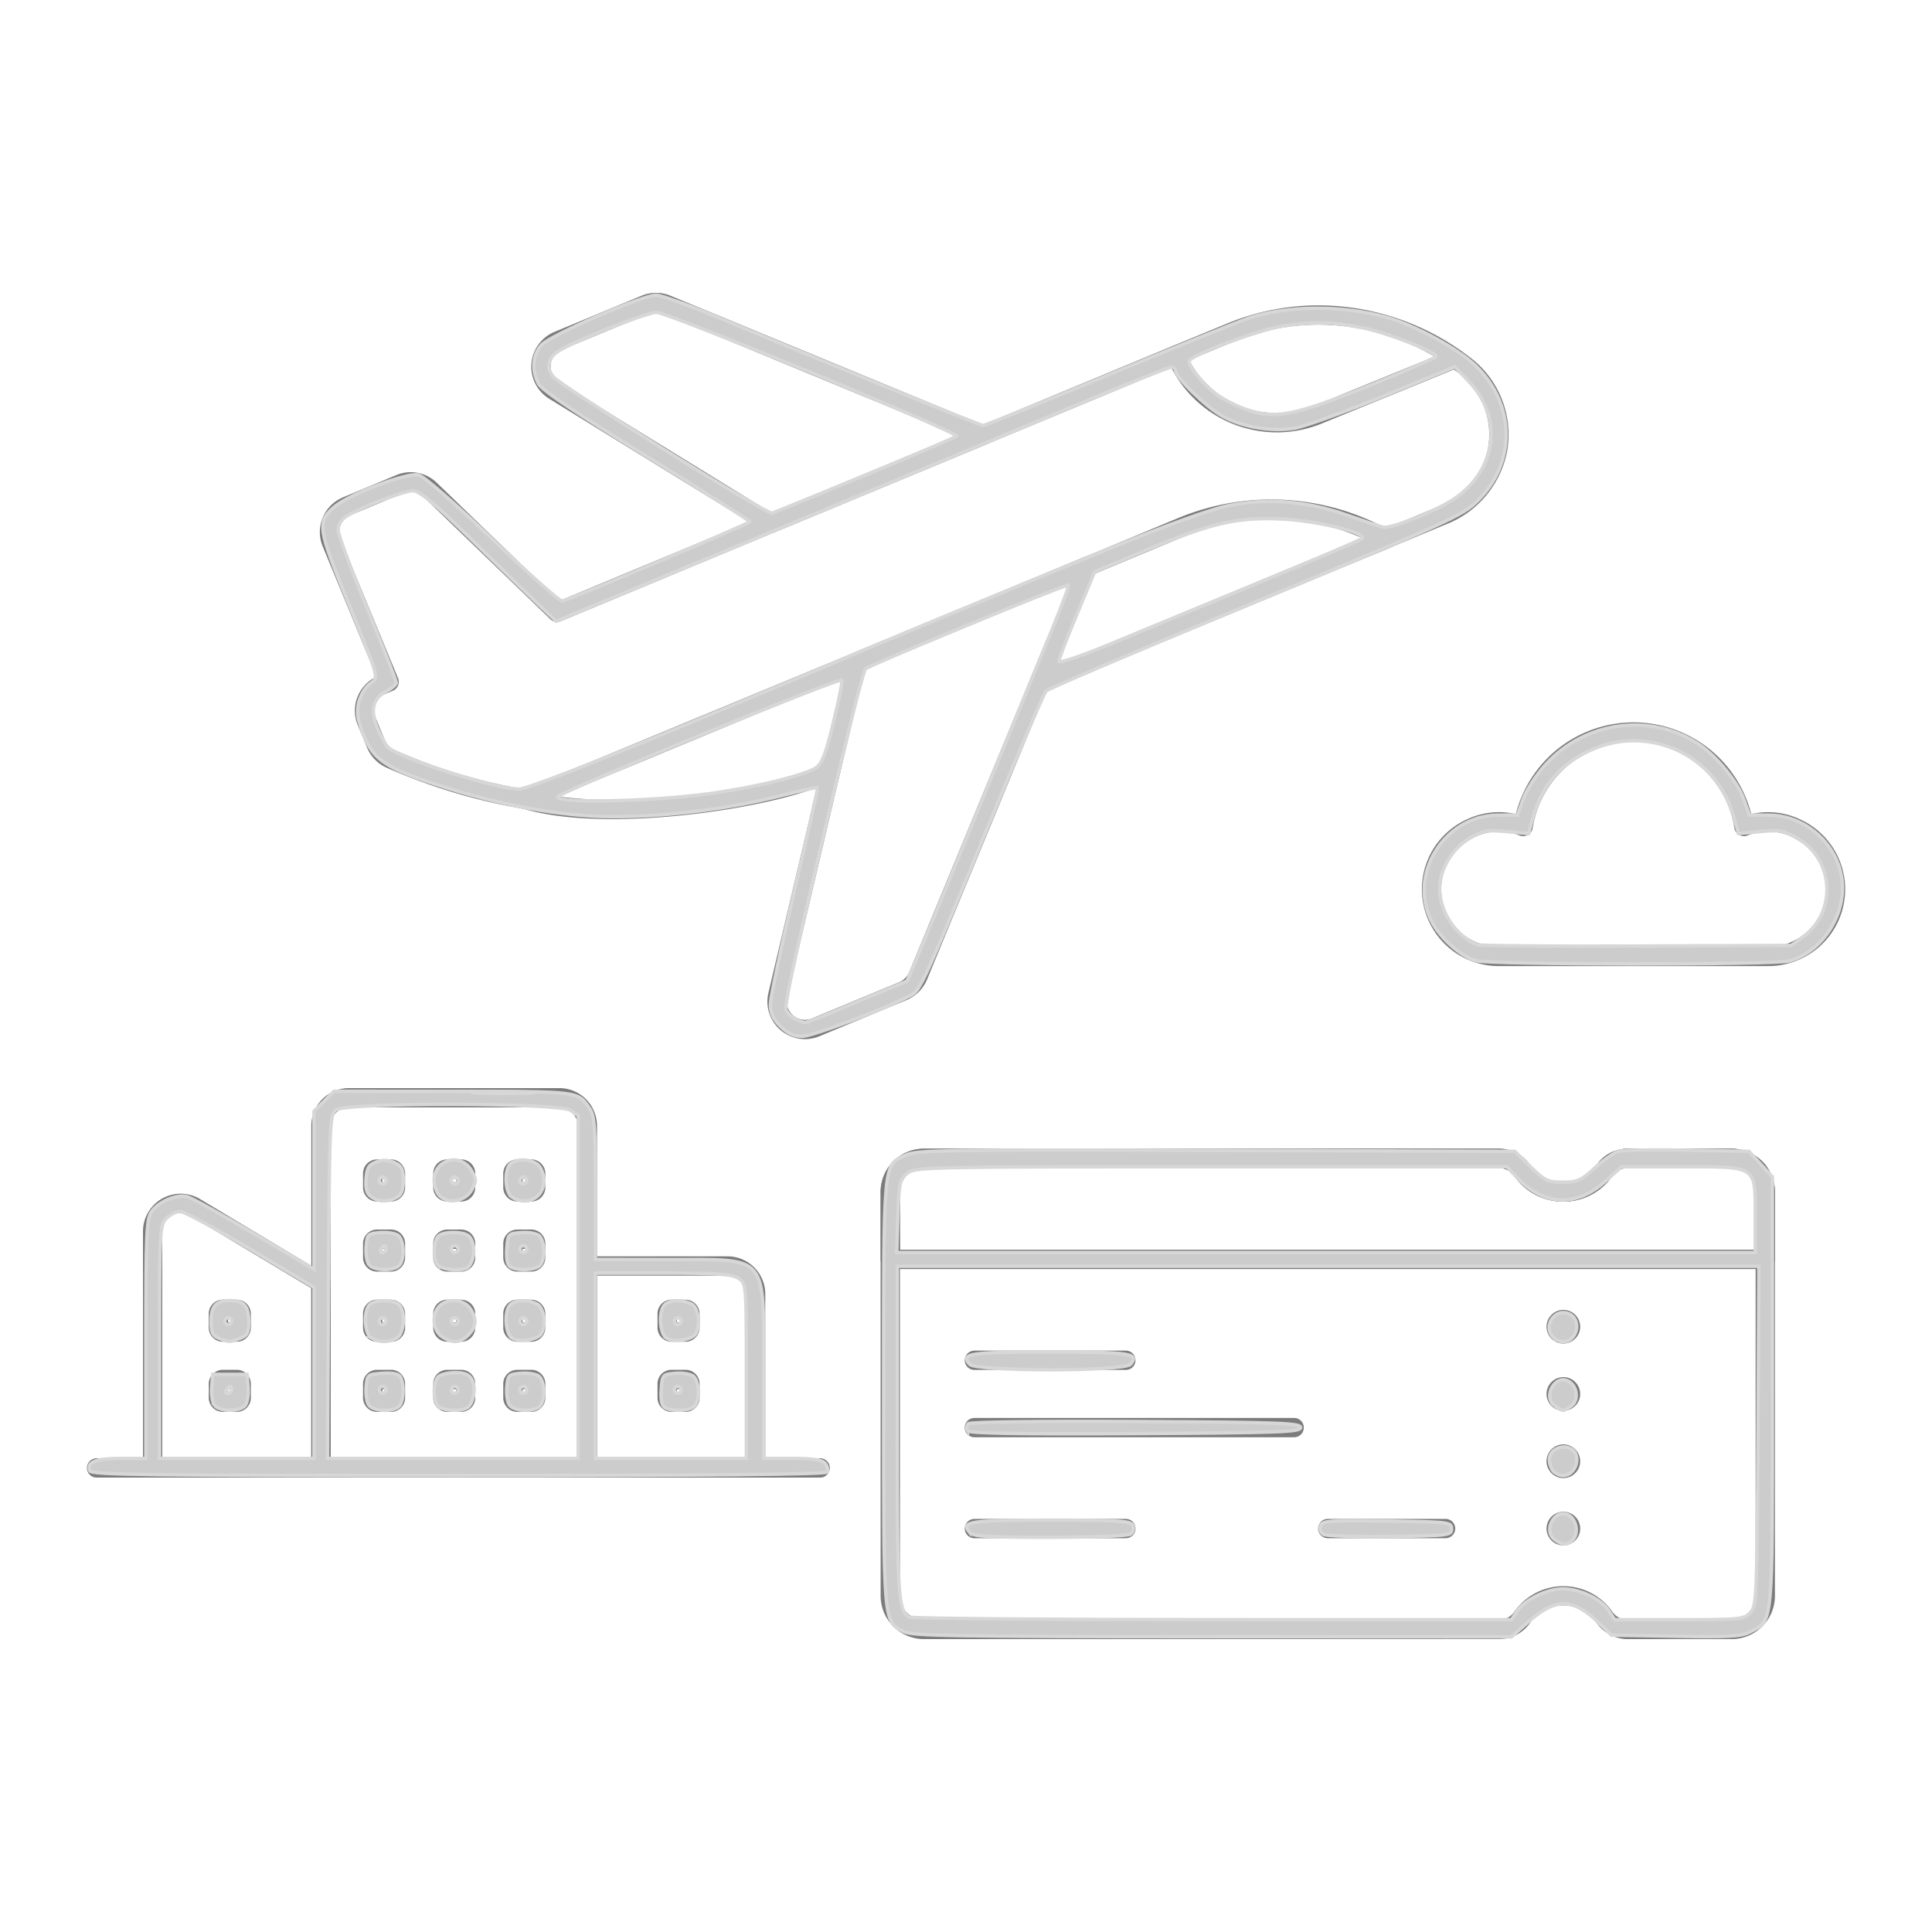 <?xml version="1.0" encoding="UTF-8" standalone="no"?>
<svg
   xmlns:dc="http://purl.org/dc/elements/1.1/"
   xmlns:cc="http://creativecommons.org/ns#"
   xmlns:rdf="http://www.w3.org/1999/02/22-rdf-syntax-ns#"
   xmlns:svg="http://www.w3.org/2000/svg"
   xmlns="http://www.w3.org/2000/svg"
   xmlns:sodipodi="http://sodipodi.sourceforge.net/DTD/sodipodi-0.dtd"
   xmlns:inkscape="http://www.inkscape.org/namespaces/inkscape"
   inkscape:version="1.0 (4035a4f, 2020-05-01)"
   sodipodi:docname="takeoff-ticket.svg"
   id="svg1050"
   height="400"
   width="400"
   viewBox="0 0 400 400"
   version="1.1">
  <defs
     id="defs1054" />
  <sodipodi:namedview
     inkscape:current-layer="svg1050"
     inkscape:window-maximized="0"
     inkscape:window-y="23"
     inkscape:window-x="0"
     inkscape:cy="200"
     inkscape:cx="200"
     inkscape:zoom="1.4075"
     showgrid="false"
     id="namedview1052"
     inkscape:window-height="880"
     inkscape:window-width="1497"
     inkscape:pageshadow="2"
     inkscape:pageopacity="0"
     guidetolerance="10"
     gridtolerance="10"
     objecttolerance="10"
     borderopacity="1"
     bordercolor="#666666"
     pagecolor="#ffffff" />
  <g
     id="g1048"
     transform="matrix(4,0,0,4,0,0)">
    <path
       id="path972"
       stroke-linejoin="round"
       stroke-linecap="round"
       stroke="#7c7c7c"
       fill="none"
       d="M5 75.98L7.903 75.98 16.613 75.98 30.403 75.98 39.113 75.98 42.452 75.98" />
    <path
       id="path974"
       stroke-linejoin="round"
       stroke-linecap="round"
       stroke="#7c7c7c"
       fill="none"
       d="M77.508,23.315a4.6,4.6,0,0,1-2.831,3.354L71.716,27.9,53.789,35.335l2.5-6.024L44.324,34.275l-1.306,5.516c-1.176,1.176-11.042,3.018-15.823,1.582a29.117,29.117,0,0,1-6.968-2.09,1.451,1.451,0,0,1-.769-.784l-.479-1.161a1.442,1.442,0,0,1,.784-1.887l.377-.16-2.975-7.2a1.441,1.441,0,0,1,.783-1.887l2.744-1.147a1.427,1.427,0,0,1,1.568.291l6.575,6.343L39.868,27.1l11.017-4.573,9.988-4.151,2.816-1.161a11.831,11.831,0,0,1,5.5-.871,12.337,12.337,0,0,1,5.85,2.018c.391.259.834.6.842.609A4.5,4.5,0,0,1,77.508,23.315Z" />
    <path
       id="path976"
       stroke-linejoin="round"
       stroke-linecap="round"
       stroke="#7c7c7c"
       fill="none"
       d="M71.716,27.9,53.789,35.335l2.5-6.024,4.949-2.062A12.079,12.079,0,0,1,71.716,27.9Z" />
    <path
       id="path978"
       stroke-linejoin="round"
       stroke-linecap="round"
       stroke="#7c7c7c"
       fill="none"
       d="M39.873,27.1,28.692,20.216a1.451,1.451,0,0,1,.2-2.577l4.509-1.871a1.45,1.45,0,0,1,1.111,0L50.881,22.53Z" />
    <path
       id="path980"
       stroke-linejoin="round"
       stroke-linecap="round"
       stroke="#7c7c7c"
       fill="none"
       d="M43.018,39.806l-2.758,11.7a1.445,1.445,0,0,0,1.959,1.669L46.734,51.3a1.485,1.485,0,0,0,.784-.784l6.271-15.184,2.5-6.024L44.324,34.275l-1.306,5.516" />
    <path
       id="path982"
       stroke-linejoin="round"
       stroke-linecap="round"
       stroke="#7c7c7c"
       fill="none"
       d="M43.018 39.806L43.018 39.791" />
    <path
       id="path984"
       stroke-linejoin="round"
       stroke-linecap="round"
       stroke="#7c7c7c"
       fill="none"
       d="M92.9,42.835a3.359,3.359,0,0,0-2.635-.056,5.783,5.783,0,0,0-11.427,0,3.362,3.362,0,0,0-2.628.052,3.476,3.476,0,0,0,1.374,6.674H91.516a3.475,3.475,0,0,0,1.381-6.67Z" />
    <path
       id="path986"
       stroke-linejoin="round"
       stroke-linecap="round"
       stroke="#7c7c7c"
       fill="none"
       d="M84.232,59.956a1.461,1.461,0,0,0-1.19.637,2.592,2.592,0,0,1-4.246,0,1.461,1.461,0,0,0-1.19-.637H47.823A1.742,1.742,0,0,0,46.081,61.7V82.6a1.742,1.742,0,0,0,1.742,1.741H77.606a1.459,1.459,0,0,0,1.19-.637,2.593,2.593,0,0,1,4.246,0,1.459,1.459,0,0,0,1.19.637h5.4A1.742,1.742,0,0,0,91.371,82.6V61.7a1.742,1.742,0,0,0-1.742-1.742Z" />
    <path
       id="path988"
       fill="#7c7c7c"
       d="M80.919,67.8a.871.871,0,1,0,.871.871.871.871,0,0,0-.871-.871Z" />
    <path
       id="path990"
       fill="#7c7c7c"
       d="M80.919,71.279a.871.871,0,1,0,.871.871.871.871,0,0,0-.871-.871Z" />
    <path
       id="path992"
       fill="#7c7c7c"
       d="M80.919,74.763a.871.871,0,1,0,.871.871.871.871,0,0,0-.871-.871Z" />
    <path
       id="path994"
       fill="#7c7c7c"
       d="M80.919,78.247a.871.871,0,1,0,.871.871.871.871,0,0,0-.871-.871Z" />
    <path
       id="path996"
       stroke-linejoin="round"
       stroke-linecap="round"
       stroke="#7c7c7c"
       fill="none"
       d="M50.435 79.118L58.274 79.118" />
    <path
       id="path998"
       stroke-linejoin="round"
       stroke-linecap="round"
       stroke="#7c7c7c"
       fill="none"
       d="M68.726 79.118L74.823 79.118" />
    <path
       id="path1000"
       stroke-linejoin="round"
       stroke-linecap="round"
       stroke="#7c7c7c"
       fill="none"
       d="M50.435 70.408L58.274 70.408" />
    <path
       id="path1002"
       stroke-linejoin="round"
       stroke-linecap="round"
       stroke="#7c7c7c"
       fill="none"
       d="M50.435 73.892L66.984 73.892" />
    <path
       id="path1004"
       stroke-linejoin="round"
       stroke-linecap="round"
       stroke="#7c7c7c"
       fill="none"
       d="M89.629,59.956h-5.4a1.461,1.461,0,0,0-1.19.637,2.592,2.592,0,0,1-4.246,0,1.461,1.461,0,0,0-1.19-.637H47.823A1.742,1.742,0,0,0,46.081,61.7v3.484h45.29V61.7A1.742,1.742,0,0,0,89.629,59.956Z" />
    <path
       id="path1006"
       stroke-linejoin="round"
       stroke-linecap="round"
       stroke="#7c7c7c"
       fill="none"
       d="M30.4,75.98H16.613V58.27a1.452,1.452,0,0,1,1.452-1.451H28.952A1.451,1.451,0,0,1,30.4,58.27Z" />
    <path
       id="path1008"
       stroke-linejoin="round"
       stroke-linecap="round"
       stroke="#7c7c7c"
       fill="none"
       d="M37.661,65.528H30.4V75.98h8.71v-9A1.452,1.452,0,0,0,37.661,65.528Z" />
    <path
       id="path1010"
       stroke-linejoin="round"
       stroke-linecap="round"
       stroke="#7c7c7c"
       fill="none"
       d="M16.613,75.98H7.9V63.737a1.452,1.452,0,0,1,2.2-1.244L16.613,66.4Z" />
    <path
       id="path1012"
       fill="#7c7c7c"
       d="M11.984,68.27v.178h-.178V68.27h.178m.274-1h-.726a.726.726,0,0,0-.726.726v.726a.726.726,0,0,0,.726.726h.726a.726.726,0,0,0,.726-.726V68a.726.726,0,0,0-.726-.726Z" />
    <path
       id="path1014"
       fill="#7c7c7c"
       d="M11.984,71.9v.178h-.178V71.9h.178m.274-1h-.726a.726.726,0,0,0-.726.726v.726a.726.726,0,0,0,.726.726h.726a.726.726,0,0,0,.726-.726v-.726a.726.726,0,0,0-.726-.726Z" />
    <path
       id="path1016"
       fill="#7c7c7c"
       d="M35.21,68.27v.178h-.178V68.27h.178m.274-1h-.726a.726.726,0,0,0-.726.726v.726a.726.726,0,0,0,.726.726h.726a.726.726,0,0,0,.726-.726V68a.726.726,0,0,0-.726-.726Z" />
    <path
       id="path1018"
       fill="#7c7c7c"
       d="M19.968,61.012v.178H19.79v-.178h.178m.274-1h-.726a.726.726,0,0,0-.726.726v.726a.726.726,0,0,0,.726.726h.726a.726.726,0,0,0,.726-.726v-.726a.726.726,0,0,0-.726-.726Z" />
    <path
       id="path1020"
       fill="#7c7c7c"
       d="M23.6,61.012v.178h-.178v-.178H23.6m.274-1h-.726a.726.726,0,0,0-.726.726v.726a.726.726,0,0,0,.726.726h.726a.726.726,0,0,0,.726-.726v-.726a.726.726,0,0,0-.726-.726Z" />
    <path
       id="path1022"
       fill="#7c7c7c"
       d="M27.226,61.012v.178h-.178v-.178h.178m.274-1h-.726a.726.726,0,0,0-.726.726v.726a.726.726,0,0,0,.726.726H27.5a.726.726,0,0,0,.726-.726v-.726a.726.726,0,0,0-.726-.726Z" />
    <path
       id="path1024"
       fill="#7c7c7c"
       d="M19.968,64.641v.178H19.79v-.178h.178m.274-1h-.726a.726.726,0,0,0-.726.726v.726a.726.726,0,0,0,.726.726h.726a.726.726,0,0,0,.726-.726v-.726a.726.726,0,0,0-.726-.726Z" />
    <path
       id="path1026"
       fill="#7c7c7c"
       d="M23.6,64.641v.178h-.178v-.178H23.6m.274-1h-.726a.726.726,0,0,0-.726.726v.726a.726.726,0,0,0,.726.726h.726a.726.726,0,0,0,.726-.726v-.726a.726.726,0,0,0-.726-.726Z" />
    <path
       id="path1028"
       fill="#7c7c7c"
       d="M27.226,64.641v.178h-.178v-.178h.178m.274-1h-.726a.726.726,0,0,0-.726.726v.726a.726.726,0,0,0,.726.726H27.5a.726.726,0,0,0,.726-.726v-.726a.726.726,0,0,0-.726-.726Z" />
    <path
       id="path1030"
       fill="#7c7c7c"
       d="M19.968,68.27v.178H19.79V68.27h.178m.274-1h-.726A.726.726,0,0,0,18.79,68v.726a.726.726,0,0,0,.726.726h.726a.726.726,0,0,0,.726-.726V68a.726.726,0,0,0-.726-.726Z" />
    <path
       id="path1032"
       fill="#7c7c7c"
       d="M23.6,68.27v.178h-.178V68.27H23.6m.274-1h-.726a.726.726,0,0,0-.726.726v.726a.726.726,0,0,0,.726.726h.726a.726.726,0,0,0,.726-.726V68a.726.726,0,0,0-.726-.726Z" />
    <path
       id="path1034"
       fill="#7c7c7c"
       d="M27.226,68.27v.178h-.178V68.27h.178m.274-1h-.726a.726.726,0,0,0-.726.726v.726a.726.726,0,0,0,.726.726H27.5a.726.726,0,0,0,.726-.726V68a.726.726,0,0,0-.726-.726Z" />
    <path
       id="path1036"
       fill="#7c7c7c"
       d="M19.968,71.9v.178H19.79V71.9h.178m.274-1h-.726a.726.726,0,0,0-.726.726v.726a.726.726,0,0,0,.726.726h.726a.726.726,0,0,0,.726-.726v-.726a.726.726,0,0,0-.726-.726Z" />
    <path
       id="path1038"
       fill="#7c7c7c"
       d="M23.6,71.9v.178h-.178V71.9H23.6m.274-1h-.726a.726.726,0,0,0-.726.726v.726a.726.726,0,0,0,.726.726h.726a.726.726,0,0,0,.726-.726v-.726a.726.726,0,0,0-.726-.726Z" />
    <path
       id="path1040"
       fill="#7c7c7c"
       d="M27.226,71.9v.178h-.178V71.9h.178m.274-1h-.726a.726.726,0,0,0-.726.726v.726a.726.726,0,0,0,.726.726H27.5a.726.726,0,0,0,.726-.726v-.726A.726.726,0,0,0,27.5,70.9Z" />
    <path
       id="path1042"
       fill="#7c7c7c"
       d="M35.21,71.9v.178h-.178V71.9h.178m.274-1h-.726a.726.726,0,0,0-.726.726v.726a.726.726,0,0,0,.726.726h.726a.726.726,0,0,0,.726-.726v-.726a.726.726,0,0,0-.726-.726Z" />
    <path
       id="path1044"
       stroke-linejoin="round"
       stroke-linecap="round"
       stroke="#7c7c7c"
       fill="none"
       d="M60.879,18.38a5.631,5.631,0,0,0,7.343,3.081l7.1-2.9" />
    <path
       id="path1046"
       stroke-linejoin="round"
       stroke-linecap="round"
       stroke="#7c7c7c"
       fill="none"
       d="M27.195 41.374L44.324 34.275" />
  </g>
  <path
     id="path1058"
     d="m 161.579,212.488 c -1.498,-1.498 -2.077,-2.764 -2.077,-4.545 0,-1.357 2.242,-11.982 4.982,-23.61 2.74,-11.628 4.898,-21.214 4.796,-21.302 -0.102,-0.088 -3.703,0.73 -8.001,1.816 -10.477,2.649 -23.413,4.247 -34.346,4.243 -10.601,-0.004 -23.917,-2.445 -36.95,-6.774 -11.42,-3.793 -13.463,-5.492 -15.68,-13.035 -0.832,-2.831 0.356,-6.4 2.669,-8.02 1.433,-1.004 1.361,-1.25 -4.59,-15.765 -6.639,-16.191 -6.83,-17.462 -3.1,-20.6 3.114,-2.62 15.081,-7.14 17.378,-6.564 1.089,0.273 7.619,5.957 15.413,13.415 7.438,7.118 13.891,12.836 14.34,12.708 2.482,-0.709 38.828,-16.098 38.828,-16.44 0,-0.225 -9.619,-6.317 -21.375,-13.537 -14.879,-9.139 -21.681,-13.712 -22.38,-15.047 -1.469,-2.805 -1.238,-5.909 0.594,-7.979 1.781,-2.012 20.93,-10.351 23.77,-10.351 0.955,0 6.428,1.953 12.162,4.339 29.636,12.335 54.945,22.659 55.545,22.659 0.372,0 12.113,-4.749 26.091,-10.554 13.978,-5.805 27.047,-11.09 29.042,-11.746 8.004,-2.63 19.572,-2.653 28.561,-0.055 5.995,1.732 14.691,6.493 18.341,10.04 8.143,7.914 8.349,19.867 0.478,27.738 -3.283,3.283 -5.034,4.074 -53.361,24.097 -19.415,8.044 -35.668,14.992 -36.117,15.439 -0.449,0.447 -5.681,12.643 -11.627,27.101 -13.584,33.034 -14.413,34.853 -16.357,35.893 -5.029,2.691 -20.413,8.512 -22.498,8.512 -1.763,0 -3.036,-0.584 -4.529,-2.077 z m 10.46,-2.82 c 2.679,-1.13 7.317,-3.065 10.308,-4.301 l 5.438,-2.246 2.485,-5.823 c 1.367,-3.203 7.33,-17.653 13.253,-32.111 5.922,-14.458 12.386,-30.219 14.365,-35.024 1.978,-4.805 3.469,-8.864 3.314,-9.02 -0.327,-0.327 -41.169,16.531 -42.007,17.338 -0.306,0.295 -2.159,7.224 -4.118,15.397 -9.774,40.781 -12.714,53.94 -12.324,55.17 0.364,1.146 2.36,2.473 3.958,2.63 0.252,0.025 2.65,-0.88 5.329,-2.01 z m -25.68,-45.286 c 9.566,-1.26 20.058,-3.77 22.532,-5.391 1.3,-0.852 2.057,-2.784 3.652,-9.321 1.106,-4.535 1.902,-8.524 1.768,-8.865 -0.273,-0.695 -58.858,23.351 -58.858,24.158 0,1.378 18.697,1.026 30.906,-0.581 z m -4.804,-14.174 c 17.491,-7.261 32.762,-13.643 33.934,-14.182 2.733,-1.256 31.738,-13.268 55.019,-22.786 11.079,-4.529 20.281,-7.836 23.776,-8.545 8.037,-1.628 16.168,-1.007 24.317,1.858 3.466,1.218 6.957,2.386 7.759,2.594 0.851,0.221 4.253,-0.821 8.171,-2.502 4.913,-2.109 7.505,-3.714 9.669,-5.987 6.019,-6.323 6.019,-15.228 0,-21.578 l -2.956,-3.119 -14.913,6.1 c -8.202,3.355 -16.515,6.337 -18.472,6.628 -4.848,0.72 -10.599,-0.272 -14.781,-2.548 -3.264,-1.777 -9.737,-8.082 -9.737,-9.486 0,-0.349 -0.4,-0.632 -0.888,-0.631 -0.488,0.002 -9.68,3.684 -20.426,8.184 -10.746,4.499 -29.29,12.221 -41.208,17.16 -11.918,4.938 -31.566,13.089 -43.662,18.112 l -21.992,9.133 -3.585,-3.383 c -1.972,-1.861 -8.245,-7.939 -13.941,-13.507 -7.819,-7.645 -10.797,-10.124 -12.158,-10.124 -1.898,0 -11.155,3.582 -13.892,5.375 -0.905,0.593 -1.606,1.773 -1.606,2.704 0,0.908 2.718,8.238 6.039,16.288 3.321,8.05 6.039,14.964 6.039,15.365 0,0.401 -0.955,1.222 -2.121,1.825 -2.793,1.445 -3.361,3.939 -1.748,7.687 0.704,1.637 1.623,3.353 2.042,3.814 1.984,2.187 22.144,8.644 27.218,8.719 1.429,0.021 14.345,-4.966 34.103,-13.169 z m 119.547,-29.764 c 11.137,-4.605 20.527,-8.626 20.868,-8.935 1.241,-1.128 -9.046,-3.671 -16.346,-4.041 -9.404,-0.476 -14.638,0.716 -28.323,6.447 l -10.657,4.464 -3.695,8.839 c -2.032,4.861 -3.711,9.223 -3.73,9.692 -0.021,0.496 4.501,-1.02 10.8,-3.62 5.959,-2.46 19.947,-8.241 31.083,-12.845 z M 179.041,98.418 c 10.16,-4.191 18.717,-7.848 19.015,-8.126 0.715,-0.668 -59.822,-25.638 -62.157,-25.638 -0.992,0 -6.183,1.805 -11.537,4.012 -7.94,3.272 -9.861,4.346 -10.422,5.823 -0.535,1.406 -0.403,2.187 0.59,3.492 1.452,1.91 44.237,28.592 45.328,28.268 0.391,-0.116 9.023,-3.64 19.183,-7.831 z M 283.522,79.814 c 7.583,-3.063 13.793,-5.761 13.8,-5.996 0.03,-0.959 -9.944,-4.881 -15.055,-5.919 -6.396,-1.3 -10.527,-1.387 -16.904,-0.355 -5.063,0.819 -19.183,6.136 -19.183,7.223 0,1.21 2.875,4.76 5.437,6.714 1.373,1.047 4.148,2.494 6.167,3.216 6.15,2.198 10.031,1.461 25.737,-4.882 z"
     style="fill:#cccccc;stroke:#d7d7d7;stroke-width:0.71" />
  <path
     id="path1060"
     d="m 187.043,337.787 c -4.189,-2.273 -4.094,-1.134 -4.094,-49.332 0,-48.776 -0.158,-47.064 4.541,-49.294 2.249,-1.067 8.054,-1.156 64.3,-0.984 l 61.828,0.189 3.257,3.197 c 2.952,2.897 3.579,3.197 6.685,3.197 3.041,0 3.794,-0.338 6.677,-2.995 1.787,-1.647 4.014,-3.187 4.949,-3.422 0.935,-0.235 7.373,-0.325 14.308,-0.202 l 12.609,0.225 2.43,2.654 2.43,2.654 v 44.483 c 0,49.225 0.191,47.149 -4.568,49.688 -1.847,0.985 -4.217,1.128 -15.47,0.931 l -13.289,-0.232 -2.697,-2.622 c -5.252,-5.107 -8.874,-5.145 -14.496,-0.152 l -3.523,3.129 -61.966,-0.028 c -53.424,-0.025 -62.234,-0.174 -63.911,-1.084 z m 126.967,-4.082 c 1.625,-2.479 6.198,-4.753 9.562,-4.753 3.558,0 7.924,2.092 9.552,4.577 l 1.191,1.817 h 13.373 c 12.691,0 13.442,-0.076 14.726,-1.495 1.287,-1.421 1.363,-3.228 1.55,-36.59 l 0.197,-35.095 h -89.185 -89.185 v 34.505 c 0,34.398 0.14,36.611 2.415,38.131 0.43,0.287 28.67,0.527 62.755,0.533 l 61.973,0.011 z m 49.401,-81.84 c 0,-10.648 0.513,-10.302 -15.252,-10.302 h -12.41 l -3.546,3.149 c -5.938,5.274 -12.63,4.933 -18.127,-0.925 l -2.087,-2.224 h -61.245 c -59.223,0 -61.3,0.045 -62.922,1.357 -1.538,1.244 -1.697,1.981 -1.92,8.881 l -0.242,7.524 h 88.875 88.875 z"
     style="fill:#cccccc;stroke:#d7d7d7;stroke-width:0.71" />
  <path
     id="path1062"
     d="m 305.506,198.891 c -3.084,-0.905 -7.263,-4.612 -9.042,-8.018 -5.076,-9.723 2.526,-22.046 13.639,-22.11 l 4.074,-0.024 1.185,-3.333 c 0.652,-1.833 2.764,-5.061 4.693,-7.172 8.072,-8.832 21.303,-10.71 31.242,-4.436 3.814,2.407 8.399,7.906 9.74,11.679 l 1.16,3.263 4.074,0.024 c 8.224,0.047 15.259,7.07 15.204,15.177 -0.045,6.755 -4.825,13.298 -10.962,15.006 -3.109,0.865 -62.045,0.816 -65.009,-0.054 z m 67.689,-4.812 c 7.107,-5.069 6.63,-15.989 -0.891,-20.396 -2.977,-1.745 -3.775,-1.899 -7.839,-1.52 l -4.525,0.423 -1.113,-3.83 c -3.696,-12.714 -17.81,-18.982 -29.882,-13.271 -6.088,2.88 -9.871,7.459 -11.662,14.114 l -0.805,2.991 -4.547,-0.425 c -4.053,-0.378 -4.892,-0.222 -7.727,1.439 -3.606,2.113 -6.169,6.476 -6.144,10.457 0.031,4.778 3.466,9.857 7.8,11.53 0.586,0.226 15.453,0.352 33.037,0.279 l 31.972,-0.132 z"
     style="fill:#cccccc;stroke:#d7d7d7;stroke-width:0.71" />
  <path
     id="path1064"
     d="m 321.634,276.945 c -2.412,-2.412 0.424,-6.429 3.41,-4.831 2.508,1.342 1.422,5.684 -1.421,5.684 -0.625,0 -1.52,-0.384 -1.989,-0.853 z"
     style="fill:#cccccc;stroke:#d7d7d7;stroke-width:0.71" />
  <path
     id="path1066"
     d="m 321.916,291.079 c -2.664,-1.948 0.168,-6.78 2.951,-5.035 1.75,1.097 2.009,3.905 0.465,5.035 -0.698,0.51 -1.466,0.928 -1.708,0.928 -0.241,0 -1.01,-0.418 -1.708,-0.928 z"
     style="fill:#cccccc;stroke:#d7d7d7;stroke-width:0.71" />
  <path
     id="path1068"
     d="m 321.634,304.654 c -0.469,-0.469 -0.853,-1.598 -0.853,-2.51 0,-1.948 2.535,-3.211 4.44,-2.213 2.365,1.239 1.122,5.575 -1.599,5.575 -0.625,0 -1.52,-0.384 -1.989,-0.853 z"
     style="fill:#cccccc;stroke:#d7d7d7;stroke-width:0.71" />
  <path
     id="path1070"
     d="m 321.916,318.788 c -2.664,-1.948 0.168,-6.78 2.951,-5.035 1.542,0.966 1.992,3.567 0.856,4.936 -1.056,1.272 -2.163,1.301 -3.807,0.099 z"
     style="fill:#cccccc;stroke:#d7d7d7;stroke-width:0.71" />
  <path
     id="path1072"
     d="m 273.964,317.654 c -0.551,-0.354 -0.795,-1.149 -0.549,-1.79 0.39,-1.017 2.017,-1.13 13.78,-0.96 12.8,0.186 13.338,0.251 13.338,1.614 0,1.362 -0.532,1.428 -12.789,1.597 -7.034,0.097 -13.235,-0.111 -13.78,-0.461 z"
     style="fill:#cccccc;stroke:#d7d7d7;stroke-width:0.71" />
  <path
     id="path1076"
     d="m 200.321,296.215 c -0.265,-0.429 -0.187,-1.074 0.174,-1.435 0.387,-0.387 14.589,-0.58 34.716,-0.471 29.72,0.161 34.061,0.32 34.061,1.25 0,0.93 -4.359,1.089 -34.235,1.25 -24.252,0.131 -34.375,-0.043 -34.716,-0.595 z"
     style="fill:#cccccc;stroke:#d7d7d7;stroke-width:0.71" />
  <path
     id="path1078"
     d="m 200.736,282.447 c -1.864,-2.246 -0.063,-2.518 16.67,-2.518 16.733,0 18.534,0.272 16.67,2.518 -1.271,1.531 -32.07,1.531 -33.341,0 z"
     style="fill:#cccccc;stroke:#d7d7d7;stroke-width:0.71" />
  <path
     id="path1080"
     d="m 200.736,317.26 c -1.865,-2.247 -0.063,-2.518 16.735,-2.518 14.636,0 16.73,0.139 17.113,1.137 0.24,0.626 -0.01,1.42 -0.555,1.765 -0.545,0.345 -8.066,0.633 -16.713,0.639 -12.907,0.009 -15.875,-0.174 -16.58,-1.024 z"
     style="fill:#cccccc;stroke:#d7d7d7;stroke-width:0.71" />
  <path
     id="path1082"
     d="m 18.604,304.527 c -0.698,-1.819 1.18,-2.573 6.405,-2.573 h 5.187 v -24.709 c 0,-21.694 0.141,-24.911 1.159,-26.363 1.475,-2.105 5.228,-3.69 7.397,-3.123 0.921,0.241 7.206,3.72 13.966,7.732 l 12.292,7.294 v -16.35 -16.35 l 2.077,-2.077 2.077,-2.077 24.744,0.023 c 26.216,0.024 25.704,-0.04 28.151,3.51 1.045,1.517 1.211,3.772 1.211,16.519 V 260.746 l 15.098,0.023 c 20.974,0.031 19.716,-1.45 19.716,23.226 v 17.959 h 5.952 c 4.344,0 6.184,0.279 6.811,1.035 0.472,0.569 0.652,1.368 0.4,1.776 -0.314,0.508 -24.402,0.742 -76.362,0.742 -63.831,0 -75.963,-0.156 -76.279,-0.979 z m 46.405,-20.284 v -17.711 l -13.154,-7.866 c -7.235,-4.326 -13.789,-7.866 -14.565,-7.866 -0.776,0 -2.05,0.639 -2.832,1.421 -1.365,1.365 -1.421,2.368 -1.421,25.577 v 24.156 h 15.986 15.986 z m 54.707,-17.773 v -35.484 l -1.579,-1.106 c -2.251,-1.577 -46.407,-1.666 -48.552,-0.098 -1.329,0.971 -1.386,2.308 -1.576,36.59 l -0.197,35.582 h 25.952 25.952 z m 34.813,17.407 c 0,-17.875 -0.018,-18.089 -1.579,-19.183 -1.3,-0.911 -4.063,-1.106 -15.631,-1.106 h -14.052 v 19.183 19.183 h 15.631 15.631 z"
     style="fill:#cccccc;stroke:#d7d7d7;stroke-width:0.71" />
  <path
     id="path1084"
     d="m 137.609,291.393 c -0.604,-0.383 -0.855,-1.699 -0.71,-3.719 0.219,-3.065 0.277,-3.131 2.938,-3.35 1.493,-0.123 3.171,0.156 3.73,0.62 1.235,1.025 1.341,5.034 0.164,6.211 -0.974,0.974 -4.729,1.121 -6.121,0.238 z m 3.421,-3.649 c 0,-0.391 -0.32,-0.71 -0.71,-0.71 -0.391,0 -0.71,0.32 -0.71,0.71 0,0.391 0.32,0.71 0.71,0.71 0.391,0 0.71,-0.32 0.71,-0.71 z"
     style="fill:#cccccc;stroke:#d7d7d7;stroke-width:0.71" />
  <path
     id="path1086"
     d=""
     style="fill:#cccccc;stroke:#d7d7d7;stroke-width:0.71" />
  <path
     id="path1088"
     d="m 138.011,277.059 c -1.459,-0.884 -1.725,-5.601 -0.391,-6.935 1.047,-1.047 3.745,-1.104 5.588,-0.117 1.427,0.764 1.901,4.441 0.795,6.181 -0.782,1.231 -4.505,1.773 -5.993,0.871 z m 3.02,-3.525 c 0,-0.391 -0.32,-0.71 -0.71,-0.71 -0.391,0 -0.71,0.32 -0.71,0.71 0,0.391 0.32,0.71 0.71,0.71 0.391,0 0.71,-0.32 0.71,-0.71 z"
     style="fill:#cccccc;stroke:#d7d7d7;stroke-width:0.71" />
  <path
     id="path1090"
     d="m 105.547,290.991 c -0.464,-0.559 -0.743,-2.237 -0.62,-3.73 0.213,-2.586 0.351,-2.724 2.937,-2.937 1.493,-0.123 3.171,0.156 3.73,0.62 1.235,1.025 1.341,5.034 0.164,6.211 -1.177,1.177 -5.186,1.071 -6.211,-0.164 z m 3.511,-3.247 c 0,-0.391 -0.32,-0.71 -0.71,-0.71 -0.391,0 -0.71,0.32 -0.71,0.71 0,0.391 0.32,0.71 0.71,0.71 0.391,0 0.71,-0.32 0.71,-0.71 z"
     style="fill:#cccccc;stroke:#d7d7d7;stroke-width:0.71" />
  <path
     id="path1092"
     d="m 106.039,277.059 c -1.459,-0.884 -1.725,-5.601 -0.391,-6.935 1.047,-1.047 3.745,-1.104 5.588,-0.117 1.427,0.764 1.901,4.441 0.795,6.181 -0.782,1.231 -4.505,1.773 -5.993,0.871 z m 3.02,-3.525 c 0,-0.391 -0.32,-0.71 -0.71,-0.71 -0.391,0 -0.71,0.32 -0.71,0.71 0,0.391 0.32,0.71 0.71,0.71 0.391,0 0.71,-0.32 0.71,-0.71 z"
     style="fill:#cccccc;stroke:#d7d7d7;stroke-width:0.71" />
  <path
     id="path1094"
     d="m 105.638,262.263 c -0.604,-0.383 -0.855,-1.699 -0.71,-3.719 0.219,-3.065 0.277,-3.131 2.938,-3.35 1.493,-0.123 3.171,0.156 3.73,0.62 1.235,1.025 1.341,5.034 0.164,6.211 -0.974,0.974 -4.729,1.121 -6.121,0.238 z m 3.421,-3.649 c 0,-0.391 -0.32,-0.71 -0.71,-0.71 -0.391,0 -0.71,0.32 -0.71,0.71 0,0.391 0.32,0.71 0.71,0.71 0.391,0 0.71,-0.32 0.71,-0.71 z"
     style="fill:#cccccc;stroke:#d7d7d7;stroke-width:0.71" />
  <path
     id="path1096"
     d="m 106.039,247.9 c -1.46,-0.851 -1.727,-5.569 -0.391,-6.906 1.207,-1.207 4.525,-1.057 5.846,0.264 0.614,0.614 1.116,2.03 1.116,3.146 0,3.571 -3.367,5.362 -6.572,3.495 z m 3.02,-3.495 c 0,-0.391 -0.32,-0.71 -0.71,-0.71 -0.391,0 -0.71,0.32 -0.71,0.71 0,0.391 0.32,0.71 0.71,0.71 0.391,0 0.71,-0.32 0.71,-0.71 z"
     style="fill:#cccccc;stroke:#d7d7d7;stroke-width:0.71" />
  <path
     id="path1098"
     d="m 91.031,247.59 c -0.635,-0.635 -1.155,-2.068 -1.155,-3.185 0,-4.458 5.615,-5.866 7.793,-1.954 0.977,1.754 0.977,2.153 0,3.908 -1.313,2.358 -4.855,3.014 -6.638,1.231 z m 3.819,-3.185 c 0,-0.391 -0.32,-0.71 -0.71,-0.71 -0.391,0 -0.71,0.32 -0.71,0.71 0,0.391 0.32,0.71 0.71,0.71 0.391,0 0.71,-0.32 0.71,-0.71 z"
     style="fill:#cccccc;stroke:#d7d7d7;stroke-width:0.71" />
  <path
     id="path1100"
     d="m 76.816,247.751 c -0.915,-0.669 -1.191,-1.673 -1.024,-3.717 0.189,-2.309 0.568,-2.919 2.155,-3.474 1.302,-0.455 2.509,-0.407 3.73,0.149 1.493,0.68 1.805,1.311 1.805,3.654 0,2.073 -0.368,3.029 -1.374,3.568 -1.853,0.992 -3.778,0.926 -5.291,-0.181 z m 3.113,-3.346 c 0,-0.391 -0.32,-0.71 -0.71,-0.71 -0.391,0 -0.71,0.32 -0.71,0.71 0,0.391 0.32,0.71 0.71,0.71 0.391,0 0.71,-0.32 0.71,-0.71 z"
     style="fill:#cccccc;stroke:#d7d7d7;stroke-width:0.71" />
  <path
     id="path1102"
     d="m 90.728,262.025 c -1.177,-1.177 -1.071,-5.186 0.164,-6.211 0.559,-0.464 2.213,-0.743 3.675,-0.62 2.136,0.18 2.779,0.586 3.27,2.07 0.366,1.106 0.324,2.602 -0.105,3.73 -0.603,1.585 -1.147,1.884 -3.434,1.884 -1.495,0 -3.101,-0.384 -3.57,-0.853 z m 4.121,-3.41 c 0,-0.391 -0.32,-0.71 -0.71,-0.71 -0.391,0 -0.71,0.32 -0.71,0.71 0,0.391 0.32,0.71 0.71,0.71 0.391,0 0.71,-0.32 0.71,-0.71 z"
     style="fill:#cccccc;stroke:#d7d7d7;stroke-width:0.71" />
  <path
     id="path1104"
     d="m 91.455,276.692 c -1.875,-1.313 -2.12,-4.646 -0.463,-6.303 1.657,-1.657 4.99,-1.413 6.303,0.463 1.489,2.125 1.392,3.819 -0.315,5.526 -1.707,1.707 -3.401,1.804 -5.526,0.315 z m 3.394,-3.157 c 0,-0.391 -0.32,-0.71 -0.71,-0.71 -0.391,0 -0.71,0.32 -0.71,0.71 0,0.391 0.32,0.71 0.71,0.71 0.391,0 0.71,-0.32 0.71,-0.71 z"
     style="fill:#cccccc;stroke:#d7d7d7;stroke-width:0.71" />
  <path
     id="path1106"
     d="m 90.728,291.155 c -1.101,-1.101 -1.101,-5.009 0,-6.11 0.469,-0.469 2.056,-0.853 3.527,-0.853 1.987,0 2.879,0.382 3.471,1.487 0.879,1.643 0.318,4.952 -0.98,5.777 -1.304,0.829 -5.076,0.64 -6.018,-0.302 z m 4.121,-3.41 c 0,-0.391 -0.32,-0.71 -0.71,-0.71 -0.391,0 -0.71,0.32 -0.71,0.71 0,0.391 0.32,0.71 0.71,0.71 0.391,0 0.71,-0.32 0.71,-0.71 z"
     style="fill:#cccccc;stroke:#d7d7d7;stroke-width:0.71" />
  <path
     id="path1108"
     d=""
     style="fill:#cccccc;stroke:#d7d7d7;stroke-width:0.71" />
  <path
     id="path1110"
     d="m 76.418,290.991 c -0.464,-0.559 -0.743,-2.237 -0.62,-3.73 0.219,-2.66 0.285,-2.718 3.35,-2.938 2.021,-0.145 3.336,0.107 3.719,0.71 0.882,1.391 0.736,5.146 -0.238,6.121 -1.177,1.177 -5.186,1.071 -6.211,-0.164 z m 3.511,-3.247 c 0,-0.391 -0.32,-0.71 -0.71,-0.71 -0.391,0 -0.71,0.32 -0.71,0.71 0,0.391 0.32,0.71 0.71,0.71 0.391,0 0.71,-0.32 0.71,-0.71 z"
     style="fill:#cccccc;stroke:#d7d7d7;stroke-width:0.71" />
  <path
     id="path1112"
     d="m 76.909,277.03 c -1.46,-0.851 -1.727,-5.569 -0.391,-6.906 1.101,-1.101 5.009,-1.101 6.11,0 1.417,1.417 1.066,6.088 -0.522,6.938 -1.717,0.919 -3.585,0.908 -5.198,-0.032 z m 3.02,-3.495 c 0,-0.391 -0.32,-0.71 -0.71,-0.71 -0.391,0 -0.71,0.32 -0.71,0.71 0,0.391 0.32,0.71 0.71,0.71 0.391,0 0.71,-0.32 0.71,-0.71 z"
     style="fill:#cccccc;stroke:#d7d7d7;stroke-width:0.71" />
  <path
     id="path1114"
     d="m 76.418,261.861 c -0.464,-0.559 -0.743,-2.237 -0.62,-3.73 0.213,-2.586 0.351,-2.724 2.937,-2.937 1.493,-0.123 3.171,0.156 3.73,0.62 1.235,1.025 1.341,5.034 0.164,6.211 -1.177,1.177 -5.186,1.071 -6.211,-0.164 z m 3.511,-3.247 c 0,-0.391 -0.141,-0.71 -0.313,-0.71 -0.172,0 -0.511,0.32 -0.752,0.71 -0.242,0.391 -0.101,0.71 0.313,0.71 0.414,0 0.752,-0.32 0.752,-0.71 z"
     style="fill:#cccccc;stroke:#d7d7d7;stroke-width:0.71" />
  <path
     id="path1116"
     d="m 45.293,277.065 c -1.268,-0.51 -1.599,-1.206 -1.599,-3.365 0,-3.298 0.997,-4.428 3.908,-4.428 2.91,0 3.908,1.129 3.908,4.423 0,2.263 -0.305,2.833 -1.822,3.41 -2.127,0.809 -2.287,0.807 -4.394,-0.04 z m 2.664,-3.53 c 0,-0.391 -0.32,-0.71 -0.71,-0.71 -0.391,0 -0.71,0.32 -0.71,0.71 0,0.391 0.32,0.71 0.71,0.71 0.391,0 0.71,-0.32 0.71,-0.71 z"
     style="fill:#cccccc;stroke:#d7d7d7;stroke-width:0.71" />
  <path
     id="path1118"
     d="m 44.446,290.991 c -0.464,-0.559 -0.743,-2.237 -0.62,-3.73 l 0.223,-2.714 h 3.552 3.552 l 0.223,2.714 c 0.123,1.493 -0.156,3.171 -0.62,3.73 -1.09,1.313 -5.222,1.313 -6.312,0 z m 3.511,-3.247 c 0,-0.391 -0.141,-0.71 -0.313,-0.71 -0.172,0 -0.511,0.32 -0.752,0.71 -0.242,0.391 -0.101,0.71 0.313,0.71 0.414,0 0.752,-0.32 0.752,-0.71 z"
     style="fill:#cccccc;stroke:#d7d7d7;stroke-width:0.71" />
  <path
     id="path1120"
     d="m 98.934,226.115 c 2.833,-0.135 7.469,-0.135 10.302,0 2.833,0.135 0.515,0.245 -5.151,0.245 -5.666,0 -7.984,-0.11 -5.151,-0.245 z"
     style="fill:#cccccc;stroke:#d7d7d7;stroke-width:0.71" />
</svg>
